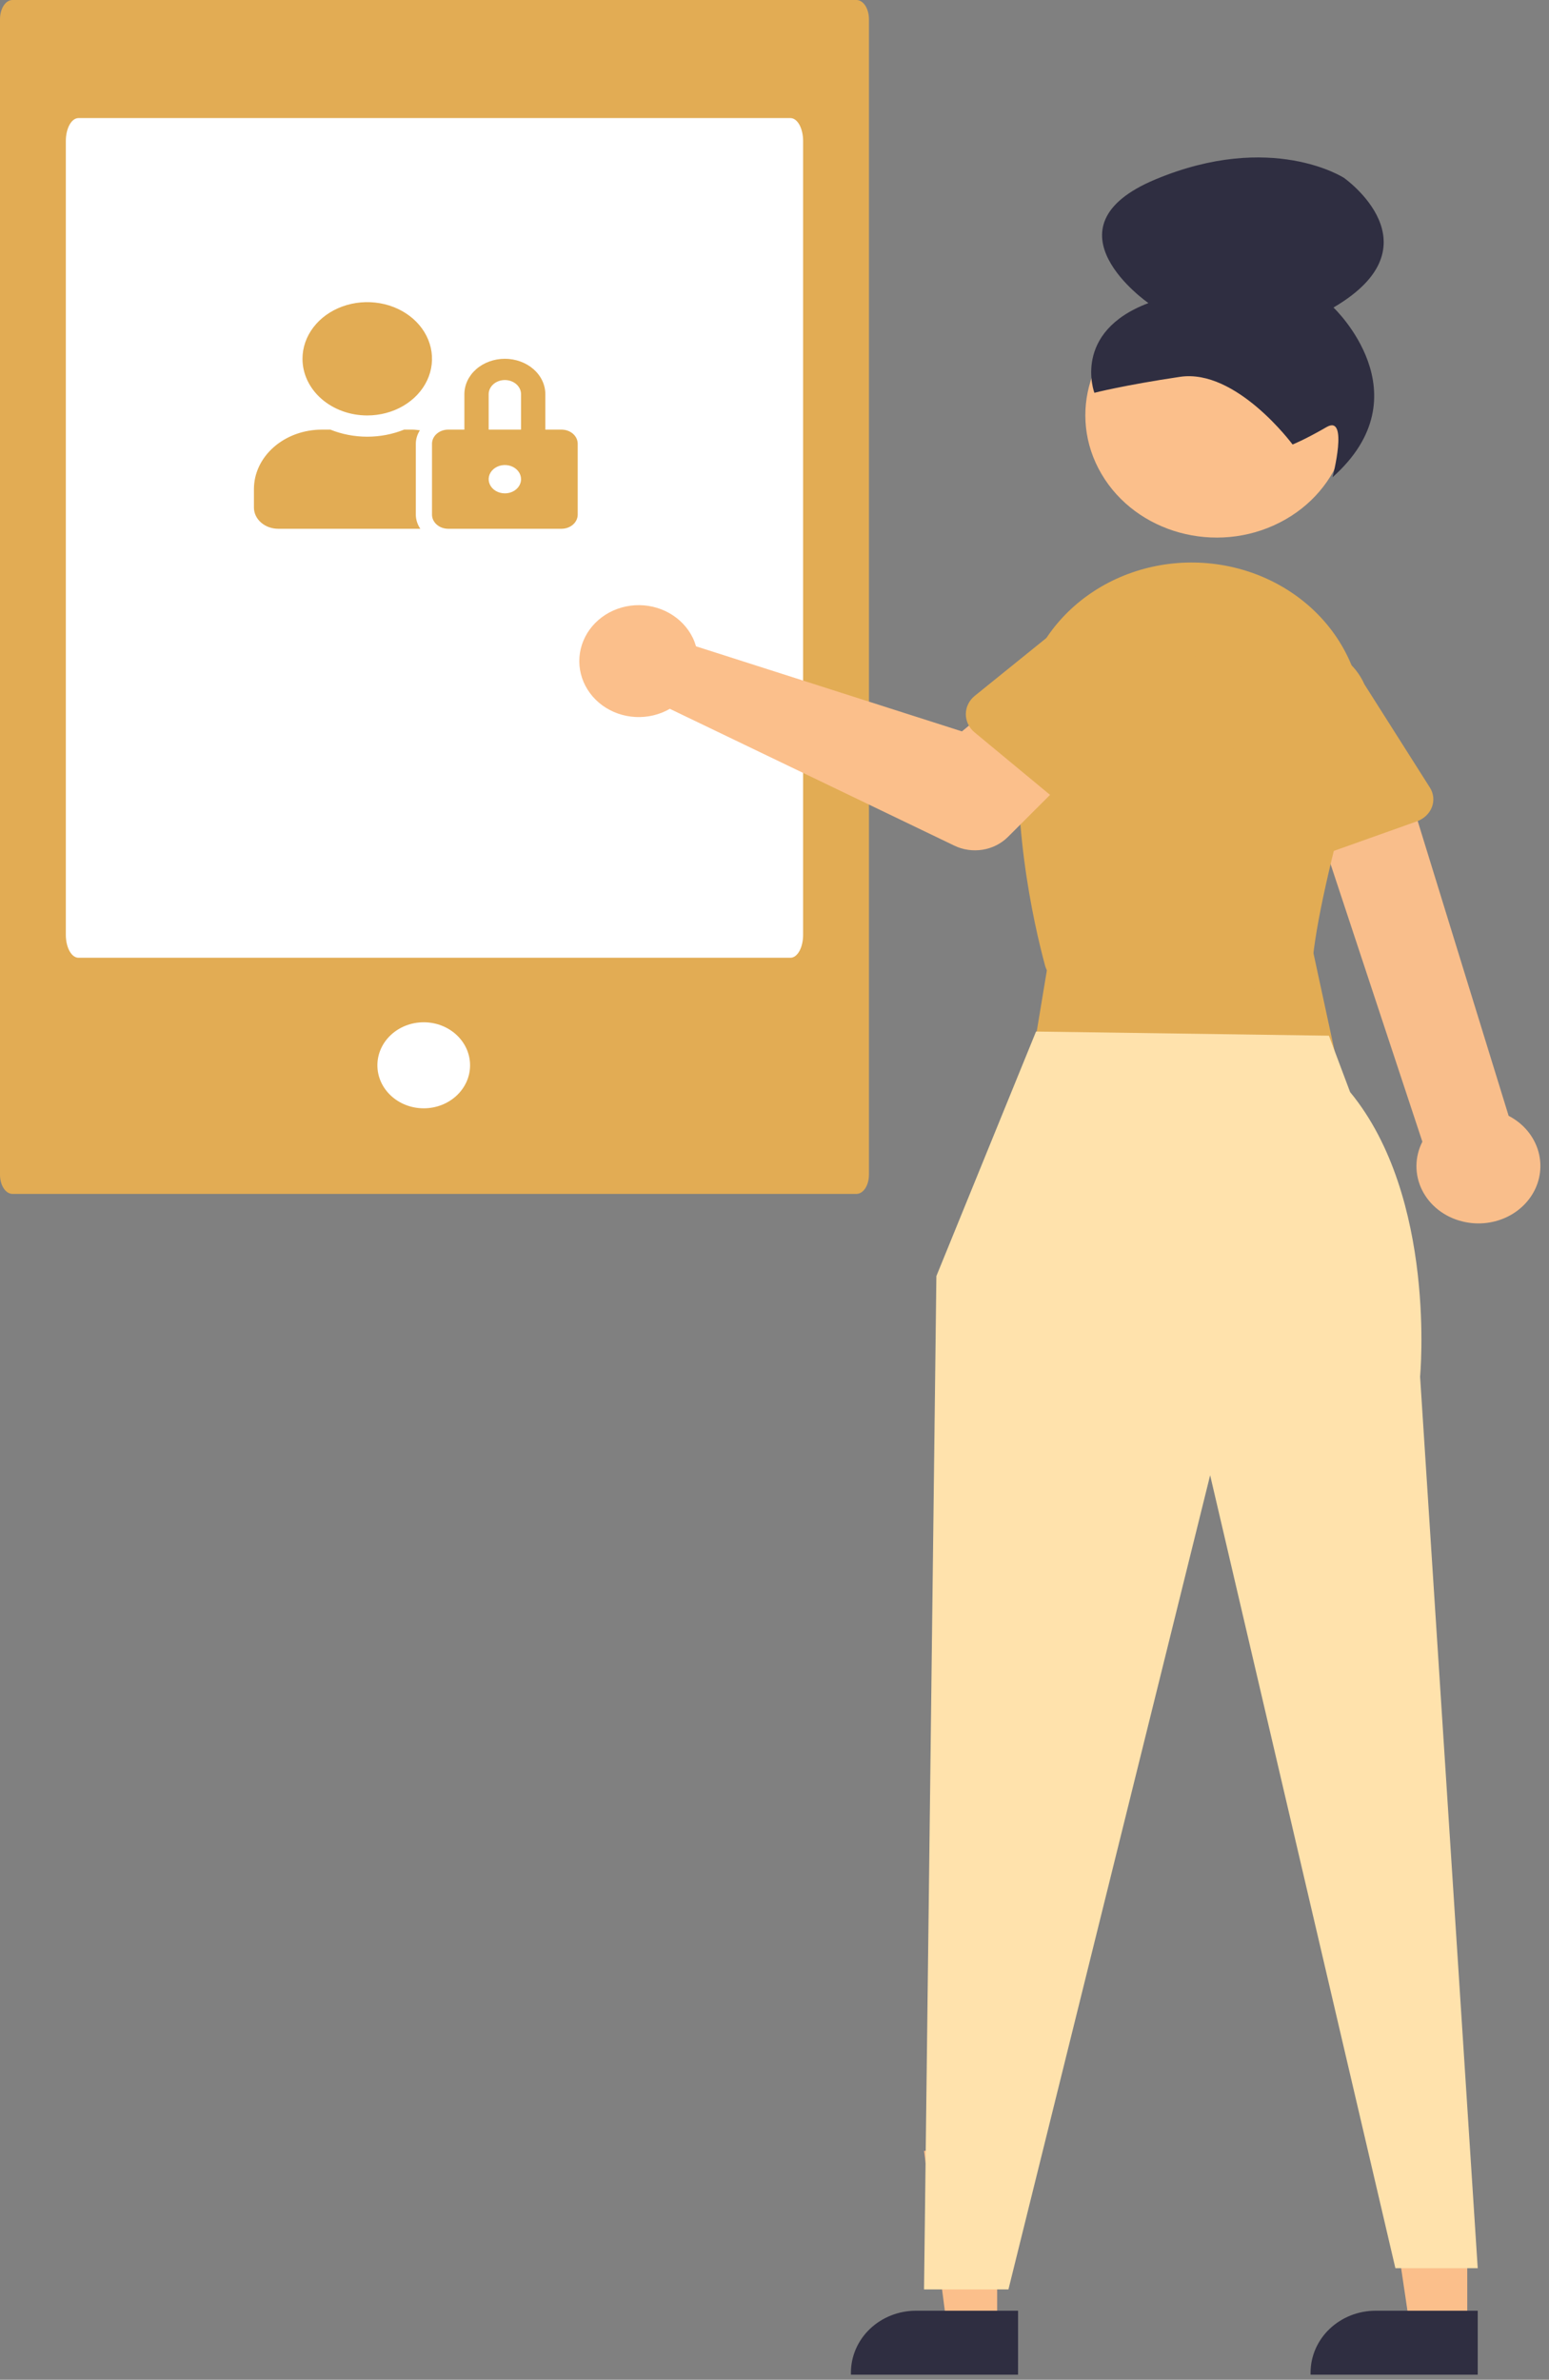 <svg width="138" height="212" viewBox="0 0 138 212" fill="none" xmlns="http://www.w3.org/2000/svg">
<rect x="0" y="0" width="138" height="212" fill="#808080" stroke="none"/>
<path d="M76.303 106.359H1.111C0.816 106.359 0.534 106.179 0.326 105.86C0.117 105.541 0 105.108 0 104.657V1.703C0 1.251 0.117 0.819 0.326 0.499C0.534 0.18 0.816 0.001 1.111 0H76.303C76.597 0.001 76.88 0.18 77.088 0.499C77.296 0.819 77.413 1.251 77.414 1.703V104.657C77.413 105.108 77.296 105.541 77.088 105.86C76.88 106.179 76.597 106.359 76.303 106.359Z" fill="#E2AC54"/>
<path d="M70.425 85.321H6.988C6.69 85.321 6.405 85.106 6.194 84.725C5.984 84.343 5.865 83.826 5.865 83.287V12.553C5.865 12.014 5.984 11.497 6.194 11.116C6.405 10.734 6.69 10.52 6.988 10.519H70.425C70.723 10.52 71.009 10.734 71.22 11.116C71.43 11.497 71.549 12.014 71.549 12.553V83.287C71.549 83.826 71.43 84.343 71.22 84.725C71.009 85.106 70.723 85.321 70.425 85.321Z" fill="white"/>
<g clip-path="url(#clip0_1377_8472)">
<path d="M32.718 37.011C33.859 37.011 34.975 36.715 35.923 36.16C36.872 35.605 37.612 34.817 38.048 33.895C38.485 32.973 38.599 31.958 38.377 30.979C38.154 29.999 37.605 29.1 36.798 28.394C35.991 27.688 34.963 27.207 33.844 27.013C32.725 26.818 31.565 26.918 30.51 27.3C29.456 27.682 28.555 28.329 27.921 29.159C27.287 29.989 26.949 30.965 26.949 31.963C26.949 33.302 27.557 34.586 28.639 35.532C29.721 36.479 31.188 37.011 32.718 37.011ZM37.045 39.535C37.048 39.113 37.174 38.699 37.41 38.332C37.194 38.312 36.982 38.273 36.757 38.273H36.004C34.974 38.688 33.853 38.904 32.718 38.904C31.584 38.904 30.463 38.688 29.433 38.273H28.68C27.073 38.273 25.533 38.831 24.397 39.825C23.261 40.819 22.622 42.167 22.622 43.572V45.213C22.622 45.715 22.85 46.196 23.256 46.551C23.662 46.906 24.212 47.106 24.785 47.106H37.446C37.187 46.724 37.049 46.288 37.045 45.844V39.535ZM50.026 38.273H48.584V35.118C48.584 34.281 48.204 33.479 47.528 32.887C46.851 32.296 45.934 31.963 44.978 31.963C44.022 31.963 43.104 32.296 42.428 32.887C41.752 33.479 41.372 34.281 41.372 35.118V38.273H39.93C39.547 38.273 39.18 38.406 38.91 38.642C38.639 38.879 38.487 39.2 38.487 39.535V45.844C38.487 46.179 38.639 46.499 38.91 46.736C39.18 46.973 39.547 47.106 39.93 47.106H50.026C50.408 47.106 50.775 46.973 51.046 46.736C51.316 46.499 51.468 46.179 51.468 45.844V39.535C51.468 39.2 51.316 38.879 51.046 38.642C50.775 38.406 50.408 38.273 50.026 38.273ZM44.978 43.951C44.693 43.951 44.414 43.877 44.176 43.738C43.939 43.6 43.755 43.403 43.645 43.172C43.536 42.941 43.508 42.688 43.563 42.443C43.619 42.198 43.756 41.973 43.958 41.797C44.16 41.62 44.417 41.5 44.697 41.452C44.976 41.403 45.266 41.428 45.53 41.523C45.793 41.619 46.019 41.781 46.177 41.988C46.336 42.196 46.42 42.44 46.42 42.689C46.42 43.024 46.268 43.345 45.998 43.581C45.727 43.818 45.36 43.951 44.978 43.951ZM46.42 38.273H43.535V35.118C43.535 34.783 43.688 34.462 43.958 34.226C44.228 33.989 44.595 33.856 44.978 33.856C45.36 33.856 45.727 33.989 45.998 34.226C46.268 34.462 46.42 34.783 46.42 35.118V38.273Z" fill="#E2AC54"/>
</g>
<path d="M130.717 207.752H125.673L123.272 191.608L130.718 191.608L130.717 207.752Z" fill="#FBBF8B"/>
<path d="M131.649 211.55L116.758 211.549V211.37C116.758 209.907 117.369 208.503 118.456 207.468C119.543 206.434 121.017 205.852 122.554 205.852L131.649 205.852L131.649 211.55Z" fill="#2F2E41"/>
<path d="M88.836 207.752H84.422L82.322 191.608L88.837 191.608L88.836 207.752Z" fill="#FBBF8B"/>
<path d="M90.698 211.55L75.808 211.549V211.37C75.808 209.907 76.418 208.503 77.505 207.468C78.592 206.434 80.066 205.852 81.604 205.852L90.699 205.852L90.698 211.55Z" fill="#2F2E41"/>
<path d="M94.569 78.601L91.629 96.297L119.55 96.644L115.876 79.642L94.569 78.601Z" fill="#E2AC54"/>
<path d="M92.3 91.896L83.422 113.679L82.322 203.953H89.841L107.811 131.423L124.314 202.06H131.649L126.515 122.635C126.515 122.635 128.029 106.694 120.28 97.287L118.394 92.266L92.3 91.896Z" fill="#FFE2AC"/>
<path d="M130.233 108.8C129.46 108.605 128.741 108.254 128.13 107.773C127.518 107.292 127.027 106.693 126.692 106.017C126.357 105.341 126.185 104.605 126.19 103.861C126.195 103.117 126.375 102.383 126.719 101.711L114.896 65.955L123.592 64.356L134.404 99.404C135.584 100.014 136.481 101.005 136.925 102.187C137.37 103.37 137.332 104.663 136.818 105.821C136.304 106.979 135.349 107.922 134.136 108.471C132.922 109.02 131.534 109.137 130.233 108.8Z" fill="#FBBF8B" fill-opacity="0.98"/>
<path d="M114.398 88.097L95.45 87.755C94.908 87.744 94.385 87.568 93.961 87.253C93.537 86.938 93.235 86.501 93.102 86.011C92.086 82.253 89.851 72.458 91.037 62.703C91.271 60.813 91.908 58.986 92.91 57.331C93.913 55.675 95.261 54.224 96.874 53.064C98.488 51.904 100.334 51.057 102.303 50.576C104.272 50.094 106.325 49.986 108.34 50.258C110.465 50.543 112.502 51.244 114.317 52.316C116.132 53.387 117.684 54.806 118.872 56.477C120.059 58.149 120.854 60.036 121.206 62.016C121.558 63.995 121.458 66.022 120.912 67.962C118.527 76.426 117.18 82.482 116.908 85.96C116.868 86.463 116.653 86.94 116.295 87.318C115.938 87.696 115.457 87.954 114.928 88.053C114.771 88.082 114.611 88.097 114.45 88.097C114.433 88.097 114.415 88.097 114.398 88.097Z" fill="#E2AC54"/>
<path d="M61.728 56.835C61.842 57.075 61.935 57.324 62.007 57.577L85.698 65.156L90.275 61.391L97.214 67.152L89.798 74.558C89.199 75.157 88.409 75.556 87.549 75.696C86.688 75.836 85.802 75.71 85.025 75.336L59.675 63.146C58.758 63.675 57.692 63.929 56.618 63.874C55.544 63.819 54.513 63.458 53.663 62.838C52.812 62.218 52.183 61.369 51.858 60.404C51.532 59.439 51.527 58.404 51.842 57.436C52.157 56.468 52.777 55.613 53.621 54.985C54.465 54.357 55.491 53.986 56.565 53.92C57.638 53.855 58.707 54.099 59.629 54.62C60.551 55.141 61.283 55.913 61.728 56.835Z" fill="#FBBF8B"/>
<path d="M86.046 63.61C86.047 63.301 86.119 62.997 86.257 62.717C86.394 62.437 86.593 62.189 86.841 61.989L95.494 55.001C96.589 53.812 98.137 53.084 99.798 52.975C101.459 52.866 103.098 53.386 104.355 54.421C105.612 55.456 106.385 56.921 106.505 58.495C106.624 60.07 106.08 61.625 104.992 62.82L98.83 71.916C98.654 72.176 98.421 72.396 98.147 72.563C97.874 72.73 97.565 72.838 97.243 72.882C96.921 72.925 96.592 72.902 96.28 72.814C95.968 72.726 95.68 72.576 95.435 72.373L86.82 65.24C86.575 65.037 86.379 64.786 86.245 64.505C86.111 64.224 86.043 63.918 86.046 63.61Z" fill="#E2AC54"/>
<path d="M113.344 76.97C113.048 76.829 112.789 76.632 112.585 76.392C112.38 76.152 112.236 75.875 112.161 75.579L109.531 65.269C108.905 63.826 108.936 62.217 109.617 60.795C110.299 59.373 111.575 58.253 113.166 57.682C114.757 57.111 116.533 57.135 118.105 57.748C119.676 58.362 120.916 59.515 121.55 60.955L127.388 70.16C127.554 70.423 127.656 70.715 127.687 71.017C127.718 71.319 127.676 71.623 127.566 71.909C127.455 72.195 127.277 72.456 127.045 72.674C126.813 72.892 126.532 73.062 126.221 73.173L115.279 77.067C114.968 77.178 114.634 77.226 114.3 77.21C113.966 77.193 113.64 77.111 113.344 76.97Z" fill="#E2AC54"/>
<path d="M114.006 46.553C119.675 43.665 121.759 37.042 118.66 31.76C115.56 26.478 108.451 24.536 102.782 27.424C97.112 30.311 95.028 36.935 98.128 42.217C101.227 47.499 108.336 49.441 114.006 46.553Z" fill="#FBBF8B"/>
<path d="M115.155 39.598C115.155 39.598 110.144 32.823 105.128 33.57C100.113 34.318 97.498 34.993 97.498 34.993C97.498 34.993 95.456 29.591 102.313 27C102.313 27 92.609 20.285 102.951 15.976C113.294 11.666 119.73 15.843 119.73 15.843C119.73 15.843 128.29 21.842 118.799 27.395C118.799 27.395 127.014 35.128 118.717 42.514C118.717 42.514 120.182 36.89 118.189 38.043C116.197 39.196 115.155 39.598 115.155 39.598Z" fill="#2F2E41"/>
<ellipse cx="37.75" cy="94.902" rx="4.128" ry="3.832" fill="white"/>
<defs>
<clipPath id="clip0_1377_8472">
<rect width="28.846" height="25.238" fill="white" transform="translate(22.622 24.392)"/>
</clipPath>
</defs>
</svg>
